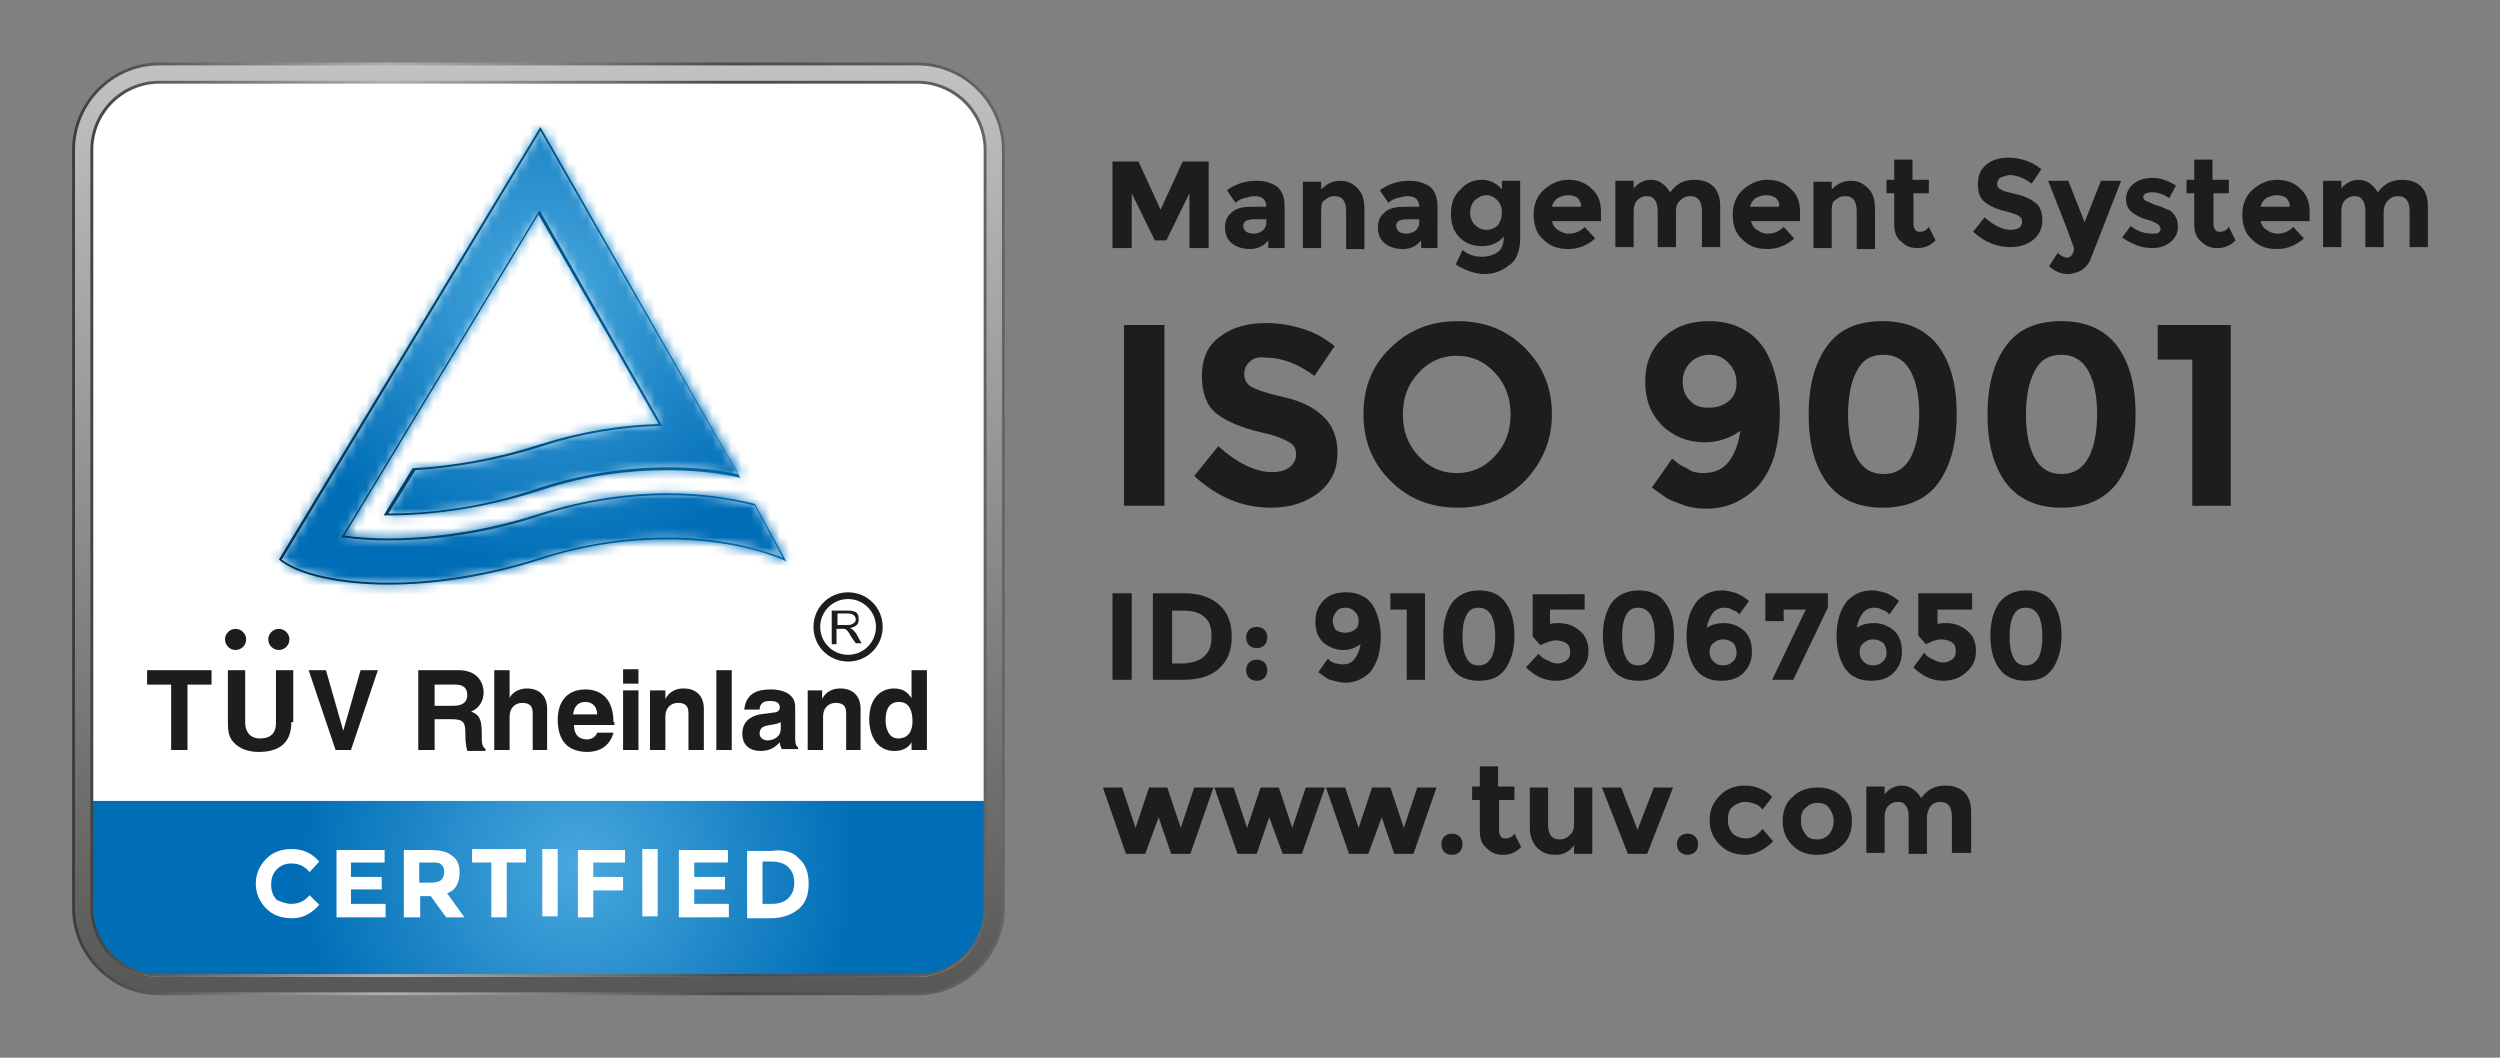 <?xml version="1.0" encoding="utf-8"?>
<!-- Generator: Adobe Illustrator 18.0.0, SVG Export Plug-In . SVG Version: 6.00 Build 0)  -->
<!DOCTYPE svg PUBLIC "-//W3C//DTD SVG 1.1//EN" "http://www.w3.org/Graphics/SVG/1.1/DTD/svg11.dtd">
<svg version="1.1" id="Layer_1" xmlns="http://www.w3.org/2000/svg" xmlns:xlink="http://www.w3.org/1999/xlink" x="0px" y="0px"
	 viewBox="0 0 260 110" enable-background="new 0 0 260 110" xml:space="preserve">
<rect x="0" y="0" width="260" height="110" fill="#808080" stroke="none"/>
<g>
	<path fill="#FFFFFF" d="M16.6,8.6c-3.9,0-7.1,3.2-7.1,7.1v78.8c0,3.9,3.2,7.1,7.1,7.1h78.8c3.9,0,7.1-3.2,7.1-7.1V15.6
		c0-3.9-3.2-7.1-7.1-7.1H16.6z"/>
	<g>
		<radialGradient id="SVGID_1_" cx="60.163" cy="90.18" r="29.006" gradientUnits="userSpaceOnUse">
			<stop  offset="0" style="stop-color:#49A8DE"/>
			<stop  offset="1" style="stop-color:#006EB7"/>
		</radialGradient>
		<path fill="url(#SVGID_1_)" d="M16.6,101.4h78.8c3.9,0,7.1-3.2,7.1-7.1V83.3H9.5v11.1C9.5,98.3,12.7,101.4,16.6,101.4z"/>
	</g>
	<g>
		<linearGradient id="SVGID_2_" gradientUnits="userSpaceOnUse" x1="55.979" y1="103.343" x2="55.979" y2="6.657">
			<stop  offset="0" style="stop-color:#575756"/>
			<stop  offset="1" style="stop-color:#C2C2C2"/>
		</linearGradient>
		<path fill="url(#SVGID_2_)" d="M95.4,103.3H16.6c-4.9,0-9-4-9-9V15.6c0-4.9,4-9,9-9h78.8c4.9,0,9,4,9,9v78.8
			C104.3,99.3,100.3,103.3,95.4,103.3z M16.6,8.6c-3.9,0-7.1,3.2-7.1,7.1v78.8c0,3.9,3.2,7.1,7.1,7.1h78.8c3.9,0,7.1-3.2,7.1-7.1
			V15.6c0-3.9-3.2-7.1-7.1-7.1H16.6z"/>
		<linearGradient id="SVGID_3_" gradientUnits="userSpaceOnUse" x1="7.5" y1="55" x2="104.458" y2="55">
			<stop  offset="0" style="stop-color:#3C3C3B"/>
			<stop  offset="0.338" style="stop-color:#B0B0AF"/>
			<stop  offset="0.708" style="stop-color:#4A4A49"/>
			<stop  offset="1" style="stop-color:#666565"/>
		</linearGradient>
		<path fill="url(#SVGID_3_)" d="M95.4,103.5H16.6c-5,0-9.1-4.1-9.1-9.1V15.6c0-5,4.1-9.1,9.1-9.1h78.8c5,0,9.1,4.1,9.1,9.1v78.8
			C104.5,99.4,100.4,103.5,95.4,103.5z M16.6,6.8c-4.9,0-8.8,4-8.8,8.8v78.8c0,4.9,4,8.8,8.8,8.8h78.8c4.9,0,8.8-4,8.8-8.8V15.6
			c0-4.9-4-8.8-8.8-8.8H16.6z M95.4,101.6H16.6c-4,0-7.2-3.2-7.2-7.2V15.6c0-4,3.2-7.2,7.2-7.2h78.8c4,0,7.2,3.2,7.2,7.2v78.8
			C102.6,98.3,99.3,101.6,95.4,101.6z M16.6,8.7c-3.8,0-6.9,3.1-6.9,6.9v78.8c0,3.8,3.1,6.9,6.9,6.9h78.8c3.8,0,6.9-3.1,6.9-6.9
			V15.6c0-3.8-3.1-6.9-6.9-6.9H16.6z"/>
	</g>
	<g>
		<defs>
			<filter id="Adobe_OpacityMaskFilter" filterUnits="userSpaceOnUse" x="23.6" y="10.4" width="60.5" height="53.1">
				<feColorMatrix  type="matrix" values="1 0 0 0 0  0 1 0 0 0  0 0 1 0 0  0 0 0 1 0"/>
			</filter>
		</defs>
		<mask maskUnits="userSpaceOnUse" x="23.6" y="10.4" width="60.5" height="53.1" id="SVGID_4_">
			<g filter="url(#Adobe_OpacityMaskFilter)">
				<path fill="#FFFFFF" d="M35.9,55.7c5.4,0.7,12.9,0.1,20.4-2.3c9.3-3,17.4-2.3,22.3-1l3.3,6c-3.8-1.8-13.7-4-25.6-0.2
					c-11.9,3.8-23.6,3-27.2,0l27.2-45l20.9,36.4c-5-1.1-12.4-1.4-20.8,1.4c-5.8,1.9-11.5,2.6-16.3,2.6l3-4.9c4.1-0.2,8.7-1,13.3-2.5
					c4.4-1.4,8.6-2,12.3-2.1L56.1,22.3L35.9,55.7L35.9,55.7z"/>
			</g>
		</mask>
		<radialGradient id="SVGID_5_" cx="56.567" cy="30.568" r="28.447" gradientUnits="userSpaceOnUse">
			<stop  offset="0" style="stop-color:#49A8DE"/>
			<stop  offset="1" style="stop-color:#006EB7"/>
		</radialGradient>
		<rect x="23.6" y="10.4" mask="url(#SVGID_4_)" fill="url(#SVGID_5_)" width="60.5" height="53.1"/>
		<path fill="#1D1D1B" d="M88.2,61.6c-2,0-3.6,1.6-3.6,3.6c0,2,1.6,3.6,3.6,3.6c2,0,3.6-1.6,3.6-3.6C91.8,63.2,90.2,61.6,88.2,61.6z
			 M88.2,68.1c-1.6,0-2.9-1.3-2.9-2.9c0-1.6,1.3-2.9,2.9-2.9c1.6,0,2.9,1.3,2.9,2.9C91.1,66.8,89.8,68.1,88.2,68.1z"/>
		<path fill="#1D1D1B" d="M89.1,66c-0.1-0.2-0.2-0.3-0.4-0.5c-0.1-0.1-0.2-0.1-0.3-0.2c0.3,0,0.6-0.2,0.7-0.3
			c0.2-0.2,0.2-0.4,0.2-0.6c0-0.2,0-0.4-0.1-0.5c-0.1-0.2-0.2-0.3-0.4-0.3c-0.2-0.1-0.4-0.1-0.7-0.1h-1.6V67h0.5v-1.6h0.5
			c0.1,0,0.2,0,0.3,0c0.1,0,0.1,0,0.2,0.1c0.1,0,0.1,0.1,0.2,0.2c0.1,0.1,0.2,0.3,0.3,0.5l0.5,0.7h0.6L89.1,66z M88.1,65h-1v-1.2
			h1.1c0.3,0,0.5,0.1,0.6,0.2c0.1,0.1,0.2,0.2,0.2,0.4c0,0.1,0,0.2-0.1,0.3c-0.1,0.1-0.2,0.2-0.3,0.2C88.5,65,88.3,65,88.1,65z"/>
		<path fill="#1D1D1B" d="M30.3,75.1c0,2.2-1.3,3.1-3.4,3.1c-0.8,0-1.9-0.2-2.6-1c-0.5-0.5-0.6-1.2-0.6-2v-5.5h1.8v5.4
			c0,1.2,0.7,1.7,1.5,1.7c1.2,0,1.7-0.6,1.7-1.6v-5.5h1.8V75.1L30.3,75.1z"/>
		<polygon fill="#1D1D1B" points="37.5,69.7 39.3,69.7 36.5,78 34.9,78 32.1,69.7 33.9,69.7 35.7,76 37.5,69.7 		"/>
		<path fill="#1D1D1B" d="M50.1,76.1c0-1.5-0.4-1.8-1.1-2.1c0.8-0.3,1.3-1.1,1.3-2c0-0.7-0.4-2.3-2.6-2.3h-4.2V78h1.7v-3.2H47
			c1.3,0,1.4,0.4,1.4,1.6c0,0.9,0.1,1.3,0.2,1.7h1.9v-0.2C50.1,77.6,50.1,77.3,50.1,76.1z M47.2,73.4h-2v-2.2h2.2
			c1,0,1.2,0.6,1.2,1.1C48.6,73,48.1,73.4,47.2,73.4z"/>
		<path fill="#1D1D1B" d="M57,78h-1.6v-3.7c0-0.5,0-1.2-1.1-1.2c-0.7,0-1.3,0.5-1.3,1.4V78h-1.6v-8.3H53v2.9c0.2-0.5,0.9-1,1.8-1
			c1.2,0,2.1,0.7,2.1,2.1V78L57,78z"/>
		<path fill="#1D1D1B" d="M63.8,75.1c0-2.8-1.7-3.4-2.9-3.4c-2.7,0-2.9,2.4-2.9,3.1c0,2.5,1.3,3.4,3.1,3.4c1.1,0,2.3-0.5,2.7-2h-1.7
			c-0.1,0.4-0.6,0.7-1,0.7c-1.3,0-1.4-1-1.4-1.5h4.2V75.1z M59.6,74.3c0.1-0.8,0.5-1.3,1.3-1.3c0.5,0,1.2,0.3,1.2,1.3H59.6z"/>
		<polygon fill="#1D1D1B" points="66.4,71.8 66.4,78 64.8,78 64.8,71.8 66.4,71.8 		"/>
		<polygon fill="#1D1D1B" points="66.4,71.1 64.8,71.1 64.8,69.6 66.4,69.6 66.4,71.1 		"/>
		<path fill="#1D1D1B" d="M73.2,78h-1.6v-3.7c0-0.5,0-1.2-1.1-1.2c-0.7,0-1.3,0.5-1.3,1.4V78h-1.6v-6.2h1.6v0.9
			c0.2-0.4,0.7-1.1,1.9-1.1c1.2,0,2.1,0.7,2.1,2.1V78L73.2,78z"/>
		<polygon fill="#1D1D1B" points="76.1,78 74.5,78 74.5,69.7 76.1,69.7 76.1,78 		"/>
		<path fill="#1D1D1B" d="M82.7,76.8v-3.3c0-1.5-1.6-1.8-2.5-1.8c-1.3,0-2.6,0.3-2.8,2.1h1.6c0-0.4,0.2-0.9,1-0.9
			c0.4,0,1.1,0,1.1,0.7c0,0.3-0.3,0.5-0.6,0.5l-1.5,0.2c-1,0.2-1.8,0.8-1.8,2c0,1.3,0.9,1.8,1.9,1.8c1.1,0,1.6-0.5,2-0.9
			c0,0.3,0.1,0.4,0.2,0.7h1.7v-0.2C82.9,77.7,82.7,77.5,82.7,76.8z M81.2,75.8c0,0.8-0.7,1.2-1.4,1.2c-0.3,0-0.8-0.2-0.8-0.7
			c0-0.7,0.5-0.8,1.1-0.9c0.7-0.1,0.9-0.2,1.1-0.3V75.8z"/>
		<path fill="#1D1D1B" d="M89.6,78H88v-3.7c0-0.5,0-1.2-1.1-1.2c-0.7,0-1.3,0.5-1.3,1.4V78h-1.6v-6.2h1.5v0.9
			c0.2-0.4,0.7-1.1,1.9-1.1c1.2,0,2.1,0.7,2.1,2.1V78L89.6,78z"/>
		<path fill="#1D1D1B" d="M94.8,69.7l0,2.9c-0.3-0.4-0.7-1-1.8-1c-1.4,0-2.6,1-2.6,3.2c0,1.7,0.8,3.3,2.6,3.3c0.7,0,1.4-0.2,1.8-0.9
			V78h1.6v-8.3H94.8z M93.4,76.8c-1,0-1.3-1.1-1.3-1.9c0-1,0.3-1.9,1.4-1.9c1.1,0,1.4,1,1.4,2C94.9,76,94.5,76.8,93.4,76.8z"/>
		<path fill="#1D1D1B" d="M24.5,67.6c-0.6,0-1.1-0.5-1.1-1.1c0-0.6,0.5-1.1,1.1-1.1c0.6,0,1.1,0.5,1.1,1.1
			C25.6,67.1,25.1,67.6,24.5,67.6L24.5,67.6z"/>
		<path fill="#1D1D1B" d="M29,67.6c-0.6,0-1.1-0.5-1.1-1.1c0-0.6,0.5-1.1,1.1-1.1c0.6,0,1.1,0.5,1.1,1.1
			C30.1,67.1,29.6,67.6,29,67.6L29,67.6z"/>
		<polygon fill="#1D1D1B" points="19.5,78 17.8,78 17.8,71.2 15.3,71.2 15.3,69.7 22,69.7 22,71.2 19.5,71.2 19.5,78 		"/>
		<linearGradient id="SVGID_6_" gradientUnits="userSpaceOnUse" x1="29.005" y1="37.016" x2="81.832" y2="37.016">
			<stop  offset="0" style="stop-color:#003351"/>
			<stop  offset="1" style="stop-color:#006EB7"/>
		</linearGradient>
		<path fill="url(#SVGID_6_)" d="M56.2,13.6l20.5,35.7c-2.3-0.5-4.7-0.7-7.2-0.7c-4.4,0-8.9,0.7-13.3,2.1C49.6,53,44,53.4,40.5,53.4
			c0,0-0.1,0-0.1,0l2.8-4.5c4.4-0.3,8.9-1.1,13.2-2.5c4-1.3,8.1-2,12.2-2.1l0.3,0L68.7,44L56.3,22.2l-0.2-0.3l-0.2,0.3L35.7,55.6
			l-0.2,0.3l0.3,0c1.4,0.2,3,0.3,4.6,0.3c3.6,0,9.3-0.4,15.9-2.6c4.3-1.4,8.8-2.1,13.2-2.1c4,0,7.1,0.6,9,1.1l2.9,5.4
			c-2.5-1-6.7-2.1-11.9-2.1c-4.4,0-8.9,0.7-13.3,2.1c-6.6,2.1-12.2,2.6-15.7,2.6c-5,0-9.2-0.9-11.2-2.4L56.2,13.6 M56.2,13.2
			L29,58.2c1.9,1.6,6.2,2.6,11.4,2.6c4.7,0,10.2-0.8,15.8-2.6c4.8-1.6,9.3-2.1,13.2-2.1c5.7,0,10.1,1.2,12.4,2.3l-3.3-6
			c-2.4-0.6-5.5-1.1-9.1-1.1c-3.9,0-8.4,0.6-13.2,2.1c-5.6,1.8-11.1,2.6-15.8,2.6c-1.6,0-3.2-0.1-4.6-0.3l20.2-33.4l12.5,21.8
			c-3.7,0.1-7.8,0.7-12.3,2.1c-4.6,1.5-9.2,2.3-13.3,2.5l-3,4.9c0.2,0,0.3,0,0.5,0c4.7,0,10.2-0.8,15.8-2.6
			c4.8-1.6,9.3-2.1,13.2-2.1c2.9,0,5.5,0.3,7.6,0.8L56.2,13.2L56.2,13.2z"/>
	</g>
	<g>
		<path fill="#FFFFFF" d="M30.3,94c0.8,0,1.4-0.3,1.9-0.9l1,1c-0.8,0.9-1.7,1.4-2.8,1.4c-1.1,0-2-0.3-2.7-1
			c-0.7-0.7-1.1-1.6-1.1-2.6c0-1,0.4-1.9,1.1-2.6c0.7-0.7,1.6-1,2.6-1c1.2,0,2.1,0.4,2.9,1.3l-1,1.1c-0.5-0.6-1.1-0.9-1.9-0.9
			c-0.6,0-1.1,0.2-1.5,0.6c-0.4,0.4-0.6,0.9-0.6,1.6c0,0.7,0.2,1.2,0.6,1.6C29.3,93.8,29.7,94,30.3,94z"/>
		<path fill="#FFFFFF" d="M40,88.3v1.4h-3.5v1.5h3.2v1.3h-3.2V94h3.6v1.4H35v-7H40z"/>
		<path fill="#FFFFFF" d="M47.8,90.7c0,1.1-0.4,1.9-1.3,2.2l1.8,2.5h-1.9l-1.6-2.2h-1.1v2.2H42v-7h2.7c1.1,0,1.9,0.2,2.3,0.6
			C47.5,89.3,47.8,89.9,47.8,90.7z M45.9,91.5c0.2-0.2,0.3-0.5,0.3-0.8c0-0.4-0.1-0.6-0.3-0.8s-0.6-0.2-1.1-0.2h-1.2v2.1h1.1
			C45.3,91.8,45.7,91.7,45.9,91.5z"/>
		<path fill="#FFFFFF" d="M52.7,89.7v5.7h-1.6v-5.7h-2v-1.4h5.6v1.4H52.7z"/>
		<path fill="#FFFFFF" d="M56.4,88.3h1.6v7h-1.6V88.3z"/>
		<path fill="#FFFFFF" d="M65,88.3v1.4h-3.3v1.5h3.1v1.4h-3.1v2.8h-1.6v-7H65z"/>
		<path fill="#FFFFFF" d="M66.8,88.3h1.6v7h-1.6V88.3z"/>
		<path fill="#FFFFFF" d="M75.7,88.3v1.4h-3.5v1.5h3.2v1.3h-3.2V94h3.6v1.4h-5.2v-7H75.7z"/>
		<path fill="#FFFFFF" d="M83.1,89.3c0.7,0.6,1,1.5,1,2.6c0,1.1-0.3,2-1,2.6c-0.7,0.6-1.7,1-3,1h-2.4v-7h2.5
			C81.5,88.3,82.5,88.6,83.1,89.3z M82,93.4c0.4-0.4,0.6-0.9,0.6-1.6c0-0.7-0.2-1.2-0.6-1.6c-0.4-0.4-1-0.6-1.8-0.6h-0.9V94h1
			C81,94,81.6,93.8,82,93.4z"/>
	</g>
	<g>
		<path fill="#1D1D1B" d="M123.7,20.1l-2.4,4.9h-1.2l-2.4-4.9v5.7h-2v-9h2.7l2.3,5l2.3-5h2.7v9h-2V20.1z"/>
		<path fill="#1D1D1B" d="M133.7,25.8h-1.8v-0.8c-0.5,0.6-1.1,0.9-1.9,0.9c-0.7,0-1.4-0.2-1.9-0.6c-0.5-0.4-0.7-1-0.7-1.7
			c0-0.7,0.3-1.2,0.8-1.6c0.5-0.4,1.2-0.5,2.1-0.5h1.4v0c0-0.7-0.4-1.1-1.2-1.1c-0.3,0-0.7,0.1-1.1,0.2c-0.4,0.1-0.7,0.3-0.9,0.5
			l-0.9-1.3c0.9-0.7,2-1,3.1-1c0.8,0,1.5,0.2,2.1,0.6c0.5,0.4,0.8,1.1,0.8,2V25.8z M131.7,23.1v-0.3h-1.2c-0.8,0-1.2,0.2-1.2,0.7
			c0,0.2,0.1,0.4,0.3,0.6c0.2,0.1,0.4,0.2,0.8,0.2c0.3,0,0.6-0.1,0.9-0.3C131.6,23.7,131.7,23.5,131.7,23.1z"/>
		<path fill="#1D1D1B" d="M137.4,21.9v3.9h-1.9v-6.9h1.9v0.8c0.6-0.6,1.2-0.9,2-0.9s1.3,0.3,1.8,0.8c0.5,0.5,0.7,1.2,0.7,2.1v4.2
			H140v-3.9c0-1.1-0.4-1.6-1.2-1.6c-0.4,0-0.7,0.1-1,0.4C137.5,20.9,137.4,21.3,137.4,21.9z"/>
		<path fill="#1D1D1B" d="M149.6,25.8h-1.8v-0.8c-0.5,0.6-1.1,0.9-1.9,0.9c-0.7,0-1.4-0.2-1.9-0.6c-0.5-0.4-0.7-1-0.7-1.7
			c0-0.7,0.3-1.2,0.8-1.6c0.5-0.4,1.2-0.5,2.1-0.5h1.4v0c0-0.7-0.4-1.1-1.2-1.1c-0.3,0-0.7,0.1-1.1,0.2c-0.4,0.1-0.7,0.3-0.9,0.5
			l-0.9-1.3c0.9-0.7,2-1,3.1-1c0.8,0,1.5,0.2,2.1,0.6c0.5,0.4,0.8,1.1,0.8,2V25.8z M147.6,23.1v-0.3h-1.2c-0.8,0-1.2,0.2-1.2,0.7
			c0,0.2,0.1,0.4,0.3,0.6c0.2,0.1,0.4,0.2,0.8,0.2c0.3,0,0.6-0.1,0.9-0.3C147.5,23.7,147.6,23.5,147.6,23.1z"/>
		<path fill="#1D1D1B" d="M156.4,24.6c-0.6,0.7-1.4,1-2.3,1c-0.9,0-1.7-0.3-2.3-0.9c-0.6-0.6-0.9-1.4-0.9-2.5c0-1,0.3-1.9,1-2.5
			c0.6-0.7,1.4-1,2.2-1s1.5,0.3,2.1,1v-0.9h1.9v6c0,0.6-0.1,1.2-0.3,1.7c-0.2,0.5-0.5,0.9-0.9,1.1c-0.7,0.6-1.6,0.9-2.5,0.9
			c-0.5,0-1-0.1-1.6-0.3c-0.5-0.2-1-0.4-1.4-0.7l0.7-1.5c0.6,0.5,1.3,0.7,2,0.7s1.3-0.2,1.7-0.5C156.2,25.9,156.4,25.3,156.4,24.6z
			 M156.2,22.1c0-0.6-0.2-1-0.5-1.3c-0.3-0.3-0.7-0.5-1.1-0.5c-0.5,0-0.8,0.2-1.2,0.5c-0.3,0.3-0.5,0.8-0.5,1.3c0,0.6,0.2,1,0.5,1.3
			c0.3,0.3,0.7,0.5,1.2,0.5c0.5,0,0.9-0.2,1.2-0.5C156,23.1,156.2,22.7,156.2,22.1z"/>
		<path fill="#1D1D1B" d="M165.9,24.8c-0.8,0.7-1.7,1.1-2.8,1.1s-1.9-0.3-2.6-1c-0.7-0.6-1-1.5-1-2.6c0-1.1,0.4-2,1.1-2.6
			c0.7-0.6,1.5-1,2.5-1c1,0,1.8,0.3,2.4,0.9c0.7,0.6,1,1.4,1,2.4v1h-5.1c0.1,0.4,0.3,0.7,0.6,0.9c0.3,0.2,0.7,0.4,1.1,0.4
			c0.7,0,1.2-0.2,1.7-0.7L165.9,24.8z M164.1,20.6c-0.3-0.2-0.6-0.3-1-0.3c-0.4,0-0.7,0.1-1.1,0.3c-0.3,0.2-0.5,0.5-0.6,0.9h3
			C164.5,21.2,164.3,20.9,164.1,20.6z"/>
		<path fill="#1D1D1B" d="M174.3,22v3.7h-1.9V22c0-0.5-0.1-1-0.3-1.2c-0.2-0.3-0.4-0.4-0.8-0.4c-0.4,0-0.7,0.1-1,0.4
			c-0.3,0.3-0.4,0.7-0.4,1.2v3.7h-1.9v-6.9h1.9v0.8c0.5-0.6,1.1-0.9,1.8-0.9c0.4,0,0.8,0.1,1.2,0.4c0.4,0.3,0.6,0.6,0.8,0.9
			c0.3-0.4,0.6-0.7,1.1-1c0.5-0.2,0.9-0.3,1.4-0.3c0.8,0,1.5,0.2,2,0.7c0.5,0.5,0.7,1.2,0.7,2.1v4.2h-1.9V22c0-1.1-0.4-1.6-1.2-1.6
			c-0.4,0-0.7,0.1-1,0.4C174.4,21.1,174.3,21.5,174.3,22z"/>
		<path fill="#1D1D1B" d="M186.6,24.8c-0.8,0.7-1.7,1.1-2.8,1.1s-1.9-0.3-2.6-1c-0.7-0.6-1-1.5-1-2.6c0-1.1,0.4-2,1.1-2.6
			c0.7-0.6,1.5-1,2.5-1c1,0,1.8,0.3,2.4,0.9c0.7,0.6,1,1.4,1,2.4v1h-5.1c0.1,0.4,0.3,0.7,0.6,0.9c0.3,0.2,0.7,0.4,1.1,0.4
			c0.7,0,1.2-0.2,1.7-0.7L186.6,24.8z M184.7,20.6c-0.3-0.2-0.6-0.3-1-0.3c-0.4,0-0.7,0.1-1.1,0.3c-0.3,0.2-0.5,0.5-0.6,0.9h3
			C185.1,21.2,185,20.9,184.7,20.6z"/>
		<path fill="#1D1D1B" d="M190.5,21.9v3.9h-1.9v-6.9h1.9v0.8c0.6-0.6,1.2-0.9,2-0.9s1.3,0.3,1.8,0.8c0.5,0.5,0.7,1.2,0.7,2.1v4.2
			h-1.9v-3.9c0-1.1-0.4-1.6-1.2-1.6c-0.4,0-0.7,0.1-1,0.4C190.6,20.9,190.5,21.3,190.5,21.9z"/>
		<path fill="#1D1D1B" d="M199,20.2v3.1c0,0.3,0.1,0.5,0.2,0.6c0.1,0.2,0.3,0.2,0.5,0.2c0.4,0,0.7-0.2,0.9-0.5l0.7,1.4
			c-0.6,0.6-1.2,0.8-1.9,0.8c-0.7,0-1.2-0.2-1.7-0.7c-0.5-0.4-0.7-1-0.7-1.8v-3.2h-0.8v-1.4h0.8v-2.1h1.9v2.1h1.7v1.4H199z"/>
		<path fill="#1D1D1B" d="M208,18.5c-0.2,0.2-0.3,0.4-0.3,0.6c0,0.3,0.1,0.5,0.4,0.6c0.2,0.2,0.8,0.3,1.6,0.5c0.9,0.2,1.5,0.5,2,0.9
			c0.5,0.4,0.7,1,0.7,1.8c0,0.8-0.3,1.5-0.9,2s-1.4,0.8-2.4,0.8c-1.4,0-2.7-0.5-3.9-1.6l1.2-1.5c1,0.9,1.9,1.3,2.7,1.3
			c0.4,0,0.7-0.1,0.9-0.2c0.2-0.2,0.3-0.4,0.3-0.6c0-0.3-0.1-0.5-0.3-0.6c-0.2-0.2-0.7-0.3-1.3-0.5c-1-0.2-1.8-0.6-2.3-1
			c-0.5-0.4-0.7-1-0.7-1.9c0-0.9,0.3-1.5,0.9-2c0.6-0.5,1.4-0.7,2.3-0.7c0.6,0,1.2,0.1,1.8,0.3c0.6,0.2,1.1,0.5,1.6,0.9l-1,1.5
			c-0.8-0.6-1.6-0.9-2.4-0.9C208.5,18.3,208.2,18.4,208,18.5z"/>
		<path fill="#1D1D1B" d="M215,28.5c-0.7,0-1.3-0.3-1.9-0.8l0.9-1.4c0.3,0.3,0.7,0.5,1,0.5c0.2,0,0.3-0.1,0.5-0.3
			c0.1-0.2,0.2-0.4,0.2-0.6c0-0.2-0.9-2.6-2.7-7.1h2.1l1.7,4.3l1.7-4.3h2.1l-3.2,8.2c-0.2,0.5-0.5,0.8-0.9,1.1
			C215.9,28.4,215.5,28.5,215,28.5z"/>
		<path fill="#1D1D1B" d="M226.5,23.6c0,0.7-0.3,1.2-0.8,1.6c-0.5,0.4-1.1,0.6-1.9,0.6c-0.5,0-1.1-0.1-1.6-0.3s-1.1-0.5-1.5-0.8
			l0.9-1.2c0.7,0.6,1.5,0.8,2.3,0.8c0.2,0,0.4,0,0.6-0.1c0.1-0.1,0.2-0.2,0.2-0.4c0-0.2-0.1-0.3-0.3-0.5c-0.2-0.1-0.5-0.3-0.9-0.4
			c-0.4-0.1-0.7-0.2-0.9-0.3c-0.2-0.1-0.4-0.2-0.7-0.4c-0.5-0.3-0.8-0.8-0.8-1.5c0-0.6,0.3-1.2,0.8-1.6s1.2-0.6,2-0.6
			c0.8,0,1.6,0.3,2.4,0.8l-0.7,1.3c-0.6-0.4-1.2-0.6-1.8-0.6s-0.9,0.2-0.9,0.5c0,0.2,0.1,0.3,0.3,0.4c0.2,0.1,0.5,0.2,0.9,0.4
			c0.4,0.1,0.7,0.2,0.9,0.3c0.2,0.1,0.4,0.2,0.7,0.3C226.3,22.4,226.5,22.9,226.5,23.6z"/>
		<path fill="#1D1D1B" d="M230.2,20.2v3.1c0,0.3,0.1,0.5,0.2,0.6c0.1,0.2,0.3,0.2,0.5,0.2c0.4,0,0.7-0.2,0.9-0.5l0.7,1.4
			c-0.6,0.6-1.2,0.8-1.9,0.8c-0.7,0-1.2-0.2-1.7-0.7c-0.5-0.4-0.7-1-0.7-1.8v-3.2h-0.8v-1.4h0.8v-2.1h1.9v2.1h1.7v1.4H230.2z"/>
		<path fill="#1D1D1B" d="M239.6,24.8c-0.8,0.7-1.7,1.1-2.8,1.1s-1.9-0.3-2.6-1c-0.7-0.6-1-1.5-1-2.6c0-1.1,0.4-2,1.1-2.6
			c0.7-0.6,1.5-1,2.5-1c1,0,1.8,0.3,2.4,0.9c0.7,0.6,1,1.4,1,2.4v1h-5.1c0.1,0.4,0.3,0.7,0.6,0.9c0.3,0.2,0.7,0.4,1.1,0.4
			c0.7,0,1.2-0.2,1.7-0.7L239.6,24.8z M237.8,20.6c-0.3-0.2-0.6-0.3-1-0.3c-0.4,0-0.7,0.1-1.1,0.3c-0.3,0.2-0.5,0.5-0.6,0.9h3
			C238.2,21.2,238,20.9,237.8,20.6z"/>
		<path fill="#1D1D1B" d="M247.9,22v3.7H246V22c0-0.5-0.1-1-0.3-1.2c-0.2-0.3-0.4-0.4-0.8-0.4c-0.4,0-0.7,0.1-1,0.4
			c-0.3,0.3-0.4,0.7-0.4,1.2v3.7h-1.9v-6.9h1.9v0.8c0.5-0.6,1.1-0.9,1.8-0.9c0.4,0,0.8,0.1,1.2,0.4c0.4,0.3,0.6,0.6,0.8,0.9
			c0.3-0.4,0.6-0.7,1.1-1c0.5-0.2,0.9-0.3,1.4-0.3c0.8,0,1.5,0.2,2,0.7c0.5,0.5,0.7,1.2,0.7,2.1v4.2h-1.9V22c0-1.1-0.4-1.6-1.2-1.6
			c-0.4,0-0.7,0.1-1,0.4C248.1,21.1,247.9,21.5,247.9,22z"/>
		<path fill="#1D1D1B" d="M116.9,33.8h4.2v18.8h-4.2V33.8z"/>
		<path fill="#1D1D1B" d="M130,37.6c-0.4,0.3-0.6,0.8-0.6,1.3c0,0.5,0.2,1,0.7,1.3c0.5,0.3,1.6,0.7,3.4,1.1c1.8,0.4,3.2,1.1,4.1,2
			c1,0.9,1.5,2.2,1.5,3.8c0,1.7-0.6,3-1.9,4.1c-1.3,1-2.9,1.6-5,1.6c-3,0-5.6-1.1-8-3.3l2.5-3.1c2,1.8,3.9,2.7,5.6,2.7
			c0.8,0,1.4-0.2,1.8-0.5c0.4-0.3,0.7-0.8,0.7-1.3c0-0.6-0.2-1-0.7-1.3c-0.5-0.3-1.4-0.7-2.8-1c-2.2-0.5-3.8-1.2-4.8-2
			c-1-0.8-1.5-2.1-1.5-3.9c0-1.8,0.6-3.2,1.9-4.1c1.3-1,2.9-1.4,4.8-1.4c1.3,0,2.5,0.2,3.8,0.6c1.3,0.4,2.3,1,3.3,1.8l-2.1,3.1
			c-1.6-1.2-3.3-1.9-5-1.9C131,37.1,130.4,37.2,130,37.6z"/>
		<path fill="#1D1D1B" d="M158.6,50c-1.9,1.9-4.2,2.8-7,2.8c-2.8,0-5.1-0.9-7-2.8c-1.9-1.9-2.8-4.2-2.8-6.9c0-2.8,0.9-5.1,2.8-6.9
			c1.9-1.9,4.2-2.8,7-2.8c2.8,0,5.1,0.9,7,2.8c1.9,1.9,2.8,4.2,2.8,6.9C161.4,45.8,160.4,48.1,158.6,50z M157.1,43.1
			c0-1.7-0.5-3.1-1.6-4.3c-1.1-1.2-2.4-1.8-4-1.8c-1.6,0-2.9,0.6-4,1.8c-1.1,1.2-1.6,2.6-1.6,4.3c0,1.7,0.5,3.1,1.6,4.3
			c1.1,1.2,2.4,1.8,4,1.8c1.6,0,2.9-0.6,4-1.8C156.6,46.2,157.1,44.8,157.1,43.1z"/>
		<path fill="#1D1D1B" d="M177.1,49.2c1.2,0,2.1-0.4,2.7-1.2c0.6-0.8,1-1.8,1.2-3.2c-1.1,0.8-2.4,1.2-3.7,1.2
			c-1.8,0-3.2-0.6-4.4-1.7c-1.2-1.2-1.8-2.7-1.8-4.6c0-1.9,0.6-3.4,1.9-4.6c1.3-1.2,2.8-1.7,4.8-1.7c1.3,0,2.5,0.3,3.4,0.8
			c1,0.5,1.7,1.2,2.3,2.1c1.1,1.8,1.6,4,1.6,6.7c0,1.7-0.2,3.2-0.6,4.5c-0.4,1.3-1,2.3-1.7,3.1c-1.5,1.5-3.2,2.3-5.3,2.3
			c-0.9,0-1.7-0.1-2.5-0.4c-0.8-0.3-1.4-0.5-1.8-0.8c-0.4-0.3-0.9-0.6-1.4-1l2.1-3c0.1,0.1,0.3,0.2,0.5,0.4c0.2,0.2,0.6,0.4,1.2,0.7
			C176,49.1,176.6,49.2,177.1,49.2z M177.7,42.4c0.8,0,1.5-0.2,2.1-0.7c0.6-0.5,0.8-1.1,0.8-1.9c0-0.8-0.3-1.5-0.8-2
			c-0.5-0.6-1.2-0.9-2-0.9c-0.8,0-1.5,0.3-2,0.8c-0.5,0.5-0.8,1.2-0.8,1.9c0,0.8,0.2,1.5,0.7,2C176.2,42.2,176.8,42.4,177.7,42.4z"
			/>
		<path fill="#1D1D1B" d="M195.8,52.8c-2.6,0-4.5-0.9-5.8-2.6c-1.3-1.8-1.9-4.1-1.9-7.1c0-2.9,0.6-5.3,1.9-7.1
			c1.3-1.8,3.2-2.6,5.8-2.6c2.6,0,4.5,0.9,5.8,2.6c1.3,1.8,1.9,4.1,1.9,7.1c0,2.9-0.6,5.3-1.9,7.1C200.4,51.9,198.4,52.8,195.8,52.8
			z M193.1,38.6c-0.6,1.1-0.9,2.7-0.9,4.5c0,1.9,0.3,3.4,0.9,4.5c0.6,1.1,1.5,1.7,2.8,1.7c1.3,0,2.2-0.6,2.8-1.7
			c0.6-1.1,0.9-2.7,0.9-4.5c0-1.9-0.3-3.4-0.9-4.5c-0.6-1.1-1.5-1.7-2.8-1.7C194.6,36.9,193.7,37.4,193.1,38.6z"/>
		<path fill="#1D1D1B" d="M214.4,52.8c-2.6,0-4.5-0.9-5.8-2.6c-1.3-1.8-1.9-4.1-1.9-7.1c0-2.9,0.6-5.3,1.9-7.1
			c1.3-1.8,3.2-2.6,5.8-2.6c2.6,0,4.5,0.9,5.8,2.6c1.3,1.8,1.9,4.1,1.9,7.1c0,2.9-0.6,5.3-1.9,7.1C218.9,51.9,217,52.8,214.4,52.8z
			 M211.6,38.6c-0.6,1.1-0.9,2.7-0.9,4.5c0,1.9,0.3,3.4,0.9,4.5c0.6,1.1,1.5,1.7,2.8,1.7c1.3,0,2.2-0.6,2.8-1.7
			c0.6-1.1,0.9-2.7,0.9-4.5c0-1.9-0.3-3.4-0.9-4.5c-0.6-1.1-1.5-1.7-2.8-1.7C213.1,36.9,212.2,37.4,211.6,38.6z"/>
		<path fill="#1D1D1B" d="M224.4,33.8h7.6v18.8h-4V37.4h-3.6V33.8z"/>
		<path fill="#1D1D1B" d="M115.7,61.7h2v9h-2V61.7z"/>
		<path fill="#1D1D1B" d="M126.8,62.9c0.9,0.8,1.3,1.9,1.3,3.3s-0.4,2.5-1.3,3.3c-0.8,0.8-2.1,1.2-3.8,1.2h-3.1v-9h3.2
			C124.7,61.7,125.9,62.1,126.8,62.9z M125.3,68.2c0.5-0.5,0.7-1.1,0.7-2c0-0.9-0.2-1.6-0.7-2c-0.5-0.5-1.3-0.7-2.3-0.7h-1.1v5.5
			h1.3C124.1,68.9,124.8,68.7,125.3,68.2z"/>
		<path fill="#1D1D1B" d="M129.9,67.1c-0.2-0.2-0.3-0.5-0.3-0.8c0-0.3,0.1-0.6,0.3-0.8c0.2-0.2,0.5-0.3,0.8-0.3
			c0.3,0,0.6,0.1,0.8,0.3c0.2,0.2,0.3,0.5,0.3,0.8c0,0.3-0.1,0.6-0.3,0.8c-0.2,0.2-0.5,0.3-0.8,0.3
			C130.4,67.4,130.1,67.3,129.9,67.1z M129.9,70.5c-0.2-0.2-0.3-0.5-0.3-0.8c0-0.3,0.1-0.6,0.3-0.8c0.2-0.2,0.5-0.3,0.8-0.3
			c0.3,0,0.6,0.1,0.8,0.3c0.2,0.2,0.3,0.5,0.3,0.8c0,0.3-0.1,0.6-0.3,0.8c-0.2,0.2-0.5,0.3-0.8,0.3
			C130.4,70.8,130.1,70.7,129.9,70.5z"/>
		<path fill="#1D1D1B" d="M139.6,69.1c0.6,0,1-0.2,1.3-0.6c0.3-0.4,0.5-0.9,0.6-1.5c-0.6,0.4-1.1,0.6-1.8,0.6
			c-0.8,0-1.5-0.3-2.1-0.8c-0.6-0.6-0.8-1.3-0.8-2.2c0-0.9,0.3-1.6,0.9-2.2c0.6-0.6,1.4-0.8,2.3-0.8c0.6,0,1.2,0.1,1.7,0.4
			c0.5,0.2,0.8,0.6,1.1,1c0.5,0.9,0.8,1.9,0.8,3.2c0,0.8-0.1,1.5-0.3,2.2c-0.2,0.6-0.5,1.1-0.8,1.5c-0.7,0.7-1.6,1.1-2.6,1.1
			c-0.4,0-0.8-0.1-1.2-0.2c-0.4-0.1-0.7-0.2-0.9-0.4c-0.2-0.1-0.4-0.3-0.7-0.5l1-1.4c0.1,0.1,0.1,0.1,0.2,0.2
			c0.1,0.1,0.3,0.2,0.6,0.3C139.1,69,139.4,69.1,139.6,69.1z M139.9,65.8c0.4,0,0.7-0.1,1-0.3c0.3-0.2,0.4-0.5,0.4-0.9
			c0-0.4-0.1-0.7-0.4-1c-0.3-0.3-0.6-0.4-1-0.4c-0.4,0-0.7,0.1-0.9,0.4c-0.2,0.2-0.4,0.6-0.4,0.9s0.1,0.7,0.3,1
			C139.2,65.7,139.5,65.8,139.9,65.8z"/>
		<path fill="#1D1D1B" d="M144.6,61.7h3.6v9h-1.9v-7.3h-1.7V61.7z"/>
		<path fill="#1D1D1B" d="M153.8,70.8c-1.2,0-2.2-0.4-2.8-1.3c-0.6-0.8-0.9-2-0.9-3.4c0-1.4,0.3-2.5,0.9-3.4
			c0.6-0.8,1.6-1.3,2.8-1.3c1.2,0,2.2,0.4,2.8,1.3c0.6,0.8,0.9,2,0.9,3.4c0,1.4-0.3,2.5-0.9,3.4C156,70.4,155.1,70.8,153.8,70.8z
			 M152.5,64c-0.3,0.6-0.4,1.3-0.4,2.2c0,0.9,0.1,1.6,0.4,2.2c0.3,0.6,0.7,0.8,1.3,0.8c0.6,0,1-0.3,1.3-0.8c0.3-0.6,0.4-1.3,0.4-2.2
			c0-0.9-0.1-1.6-0.4-2.2c-0.3-0.5-0.7-0.8-1.3-0.8C153.2,63.2,152.8,63.4,152.5,64z"/>
		<path fill="#1D1D1B" d="M164.8,61.7v1.7h-3.6v1.5c0.3-0.1,0.6-0.1,0.9-0.1c0.9,0,1.6,0.3,2.2,0.8s0.9,1.2,0.9,2.1
			c0,0.9-0.3,1.6-1,2.2c-0.6,0.6-1.5,0.9-2.4,0.9c-1.2,0-2.2-0.5-3.1-1.4L160,68c0.1,0.1,0.2,0.2,0.3,0.3c0.1,0.1,0.4,0.3,0.7,0.4
			c0.3,0.2,0.7,0.3,1,0.3c0.3,0,0.6-0.1,0.9-0.3c0.3-0.2,0.4-0.5,0.4-0.9c0-0.4-0.1-0.7-0.4-0.9c-0.3-0.2-0.7-0.3-1.1-0.3
			s-1,0.2-1.6,0.5l-0.8-0.9v-4.4H164.8z"/>
		<path fill="#1D1D1B" d="M170.4,70.8c-1.2,0-2.2-0.4-2.8-1.3c-0.6-0.8-0.9-2-0.9-3.4c0-1.4,0.3-2.5,0.9-3.4
			c0.6-0.8,1.6-1.3,2.8-1.3c1.2,0,2.2,0.4,2.8,1.3c0.6,0.8,0.9,2,0.9,3.4c0,1.4-0.3,2.5-0.9,3.4C172.6,70.4,171.7,70.8,170.4,70.8z
			 M169.1,64c-0.3,0.6-0.4,1.3-0.4,2.2c0,0.9,0.1,1.6,0.4,2.2c0.3,0.6,0.7,0.8,1.3,0.8c0.6,0,1-0.3,1.3-0.8c0.3-0.6,0.4-1.3,0.4-2.2
			c0-0.9-0.1-1.6-0.4-2.2c-0.3-0.5-0.7-0.8-1.3-0.8C169.8,63.2,169.4,63.4,169.1,64z"/>
		<path fill="#1D1D1B" d="M179.4,63.2c-0.6,0-1,0.2-1.3,0.6c-0.3,0.4-0.5,0.9-0.6,1.5c0.6-0.4,1.2-0.5,1.8-0.5
			c0.8,0,1.5,0.3,2.1,0.8c0.6,0.6,0.8,1.3,0.8,2.2c0,0.9-0.3,1.6-0.9,2.2c-0.6,0.6-1.4,0.8-2.3,0.8c-0.6,0-1.2-0.1-1.7-0.4
			c-0.5-0.2-0.8-0.6-1.1-1c-0.5-0.9-0.8-1.9-0.8-3.2c0-0.8,0.1-1.5,0.3-2.2c0.2-0.6,0.5-1.1,0.8-1.5c0.7-0.7,1.5-1.1,2.6-1.1
			c0.4,0,0.8,0.1,1.2,0.2c0.4,0.1,0.7,0.3,0.9,0.4c0.2,0.1,0.4,0.3,0.7,0.5l-1,1.4c-0.1-0.1-0.1-0.1-0.2-0.2
			c-0.1-0.1-0.3-0.2-0.6-0.3C180,63.3,179.7,63.2,179.4,63.2z M179.2,66.5c-0.4,0-0.7,0.1-1,0.4c-0.3,0.2-0.4,0.5-0.4,0.9
			s0.1,0.7,0.4,1c0.3,0.3,0.6,0.4,1,0.4c0.4,0,0.7-0.1,1-0.4c0.3-0.2,0.4-0.6,0.4-0.9c0-0.4-0.1-0.7-0.3-1
			C179.9,66.6,179.6,66.5,179.2,66.5z"/>
		<path fill="#1D1D1B" d="M183.6,64.6v-2.9h6.5v1.5l-3.6,7.5h-2.2l3.5-7.3h-2.3v1.2H183.6z"/>
		<path fill="#1D1D1B" d="M195,63.2c-0.6,0-1,0.2-1.3,0.6c-0.3,0.4-0.5,0.9-0.6,1.5c0.6-0.4,1.2-0.5,1.8-0.5c0.8,0,1.5,0.3,2.1,0.8
			c0.6,0.6,0.8,1.3,0.8,2.2c0,0.9-0.3,1.6-0.9,2.2c-0.6,0.6-1.4,0.8-2.3,0.8c-0.6,0-1.2-0.1-1.7-0.4c-0.5-0.2-0.8-0.6-1.1-1
			c-0.5-0.9-0.8-1.9-0.8-3.2c0-0.8,0.1-1.5,0.3-2.2c0.2-0.6,0.5-1.1,0.8-1.5c0.7-0.7,1.5-1.1,2.6-1.1c0.4,0,0.8,0.1,1.2,0.2
			c0.4,0.1,0.7,0.3,0.9,0.4c0.2,0.1,0.4,0.3,0.7,0.5l-1,1.4c-0.1-0.1-0.1-0.1-0.2-0.2c-0.1-0.1-0.3-0.2-0.6-0.3
			C195.6,63.3,195.3,63.2,195,63.2z M194.8,66.5c-0.4,0-0.7,0.1-1,0.4c-0.3,0.2-0.4,0.5-0.4,0.9s0.1,0.7,0.4,1
			c0.3,0.3,0.6,0.4,1,0.4s0.7-0.1,1-0.4c0.3-0.2,0.4-0.6,0.4-0.9c0-0.4-0.1-0.7-0.3-1C195.5,66.6,195.2,66.5,194.8,66.5z"/>
		<path fill="#1D1D1B" d="M205.1,61.7v1.7h-3.6v1.5c0.3-0.1,0.6-0.1,0.9-0.1c0.9,0,1.6,0.3,2.2,0.8s0.9,1.2,0.9,2.1
			c0,0.9-0.3,1.6-1,2.2c-0.6,0.6-1.5,0.9-2.4,0.9c-1.2,0-2.2-0.5-3.1-1.4l1.1-1.5c0.1,0.1,0.2,0.2,0.3,0.3c0.1,0.1,0.4,0.3,0.7,0.4
			c0.3,0.2,0.7,0.3,1,0.3c0.3,0,0.6-0.1,0.9-0.3c0.3-0.2,0.4-0.5,0.4-0.9c0-0.4-0.1-0.7-0.4-0.9c-0.3-0.2-0.7-0.3-1.1-0.3
			c-0.5,0-1,0.2-1.6,0.5l-0.8-0.9v-4.4H205.1z"/>
		<path fill="#1D1D1B" d="M210.7,70.8c-1.2,0-2.2-0.4-2.8-1.3c-0.6-0.8-0.9-2-0.9-3.4c0-1.4,0.3-2.5,0.9-3.4
			c0.6-0.8,1.6-1.3,2.8-1.3c1.2,0,2.2,0.4,2.8,1.3c0.6,0.8,0.9,2,0.9,3.4c0,1.4-0.3,2.5-0.9,3.4C212.9,70.4,212,70.8,210.7,70.8z
			 M209.4,64c-0.3,0.6-0.4,1.3-0.4,2.2c0,0.9,0.1,1.6,0.4,2.2c0.3,0.6,0.7,0.8,1.3,0.8c0.6,0,1-0.3,1.3-0.8c0.3-0.6,0.4-1.3,0.4-2.2
			c0-0.9-0.1-1.6-0.4-2.2c-0.3-0.5-0.7-0.8-1.3-0.8C210.1,63.2,209.7,63.4,209.4,64z"/>
		<path fill="#1D1D1B" d="M119.1,88.8h-2l-2.4-6.9h2l1.4,4.2l1.4-4.2h1.9l1.4,4.2l1.4-4.2h2l-2.4,6.9h-2l-1.3-3.8L119.1,88.8z"/>
		<path fill="#1D1D1B" d="M130.7,88.8h-2l-2.4-6.9h2l1.4,4.2l1.4-4.2h1.9l1.4,4.2l1.4-4.2h2l-2.4,6.9h-2L132,85L130.7,88.8z"/>
		<path fill="#1D1D1B" d="M142.3,88.8h-2l-2.4-6.9h2l1.4,4.2l1.4-4.2h1.9l1.4,4.2l1.4-4.2h2l-2.4,6.9h-2l-1.3-3.8L142.3,88.8z"/>
		<path fill="#1D1D1B" d="M150.2,88.6c-0.2-0.2-0.3-0.5-0.3-0.8c0-0.3,0.1-0.6,0.3-0.8c0.2-0.2,0.5-0.3,0.8-0.3
			c0.3,0,0.6,0.1,0.8,0.3c0.2,0.2,0.3,0.5,0.3,0.8c0,0.3-0.1,0.6-0.3,0.8c-0.2,0.2-0.5,0.3-0.8,0.3
			C150.6,88.9,150.4,88.8,150.2,88.6z"/>
		<path fill="#1D1D1B" d="M155.9,83.3v3.1c0,0.3,0.1,0.5,0.2,0.6c0.1,0.2,0.3,0.2,0.5,0.2c0.4,0,0.7-0.2,0.9-0.5l0.7,1.4
			c-0.6,0.6-1.2,0.8-1.9,0.8c-0.7,0-1.2-0.2-1.7-0.7c-0.5-0.4-0.7-1-0.7-1.8v-3.2h-0.8v-1.4h0.8v-2.1h1.9v2.1h1.7v1.4H155.9z"/>
		<path fill="#1D1D1B" d="M163.7,85.6v-3.7h1.9v6.9h-1.9v-0.9c-0.5,0.7-1.1,1-1.9,1s-1.4-0.2-1.9-0.7c-0.5-0.5-0.8-1.2-0.8-2.1v-4.2
			h1.9v3.8c0,1.1,0.4,1.6,1.2,1.6c0.4,0,0.7-0.1,1-0.4C163.6,86.6,163.7,86.2,163.7,85.6z"/>
		<path fill="#1D1D1B" d="M169.3,88.8l-2.7-6.9h2l1.7,4.4l1.7-4.4h2l-2.7,6.9H169.3z"/>
		<path fill="#1D1D1B" d="M174.7,88.6c-0.2-0.2-0.3-0.5-0.3-0.8c0-0.3,0.1-0.6,0.3-0.8c0.2-0.2,0.5-0.3,0.8-0.3
			c0.3,0,0.6,0.1,0.8,0.3c0.2,0.2,0.3,0.5,0.3,0.8c0,0.3-0.1,0.6-0.3,0.8c-0.2,0.2-0.5,0.3-0.8,0.3C175.2,88.9,175,88.8,174.7,88.6z
			"/>
		<path fill="#1D1D1B" d="M181.6,87.2c0.6,0,1.2-0.3,1.7-1l1.1,1.3c-0.9,0.9-1.9,1.4-2.9,1.4c-1,0-1.9-0.3-2.6-1
			c-0.7-0.7-1.1-1.5-1.1-2.6s0.4-1.9,1.1-2.6c0.7-0.7,1.6-1,2.6-1c0.5,0,1,0.1,1.5,0.3c0.5,0.2,1,0.5,1.3,0.9l-1,1.3
			c-0.2-0.3-0.5-0.5-0.8-0.6c-0.3-0.1-0.6-0.2-1-0.2c-0.5,0-0.9,0.2-1.3,0.5c-0.4,0.3-0.5,0.8-0.5,1.4c0,0.6,0.2,1,0.5,1.4
			C180.7,87.1,181.2,87.2,181.6,87.2z"/>
		<path fill="#1D1D1B" d="M192.6,85.4c0,1-0.3,1.9-1,2.5c-0.7,0.7-1.6,1-2.6,1c-1.1,0-1.9-0.3-2.6-1c-0.7-0.7-1-1.5-1-2.5
			c0-1,0.3-1.9,1-2.5c0.7-0.7,1.6-1,2.6-1c1.1,0,1.9,0.3,2.6,1C192.3,83.5,192.6,84.4,192.6,85.4z M187.3,85.4c0,0.6,0.2,1,0.5,1.4
			c0.3,0.4,0.7,0.5,1.2,0.5c0.5,0,0.9-0.2,1.2-0.5c0.3-0.4,0.5-0.8,0.5-1.4c0-0.6-0.2-1-0.5-1.4c-0.3-0.4-0.7-0.5-1.2-0.5
			c-0.5,0-0.9,0.2-1.2,0.5C187.4,84.3,187.3,84.8,187.3,85.4z"/>
		<path fill="#1D1D1B" d="M200.4,85.1v3.7h-1.9V85c0-0.6-0.1-1-0.3-1.2c-0.2-0.3-0.4-0.4-0.8-0.4c-0.4,0-0.7,0.1-1,0.4
			c-0.3,0.3-0.4,0.7-0.4,1.2v3.7h-1.9v-6.9h1.9v0.8c0.5-0.6,1.1-0.9,1.8-0.9c0.4,0,0.8,0.1,1.2,0.4c0.4,0.3,0.6,0.6,0.8,0.9
			c0.3-0.4,0.6-0.7,1.1-1c0.5-0.2,0.9-0.3,1.4-0.3c0.8,0,1.5,0.2,2,0.7c0.5,0.5,0.7,1.2,0.7,2.1v4.2H203V85c0-1.1-0.4-1.6-1.2-1.6
			c-0.4,0-0.7,0.1-1,0.4C200.6,84.1,200.4,84.5,200.4,85.1z"/>
	</g>
</g>
</svg>
